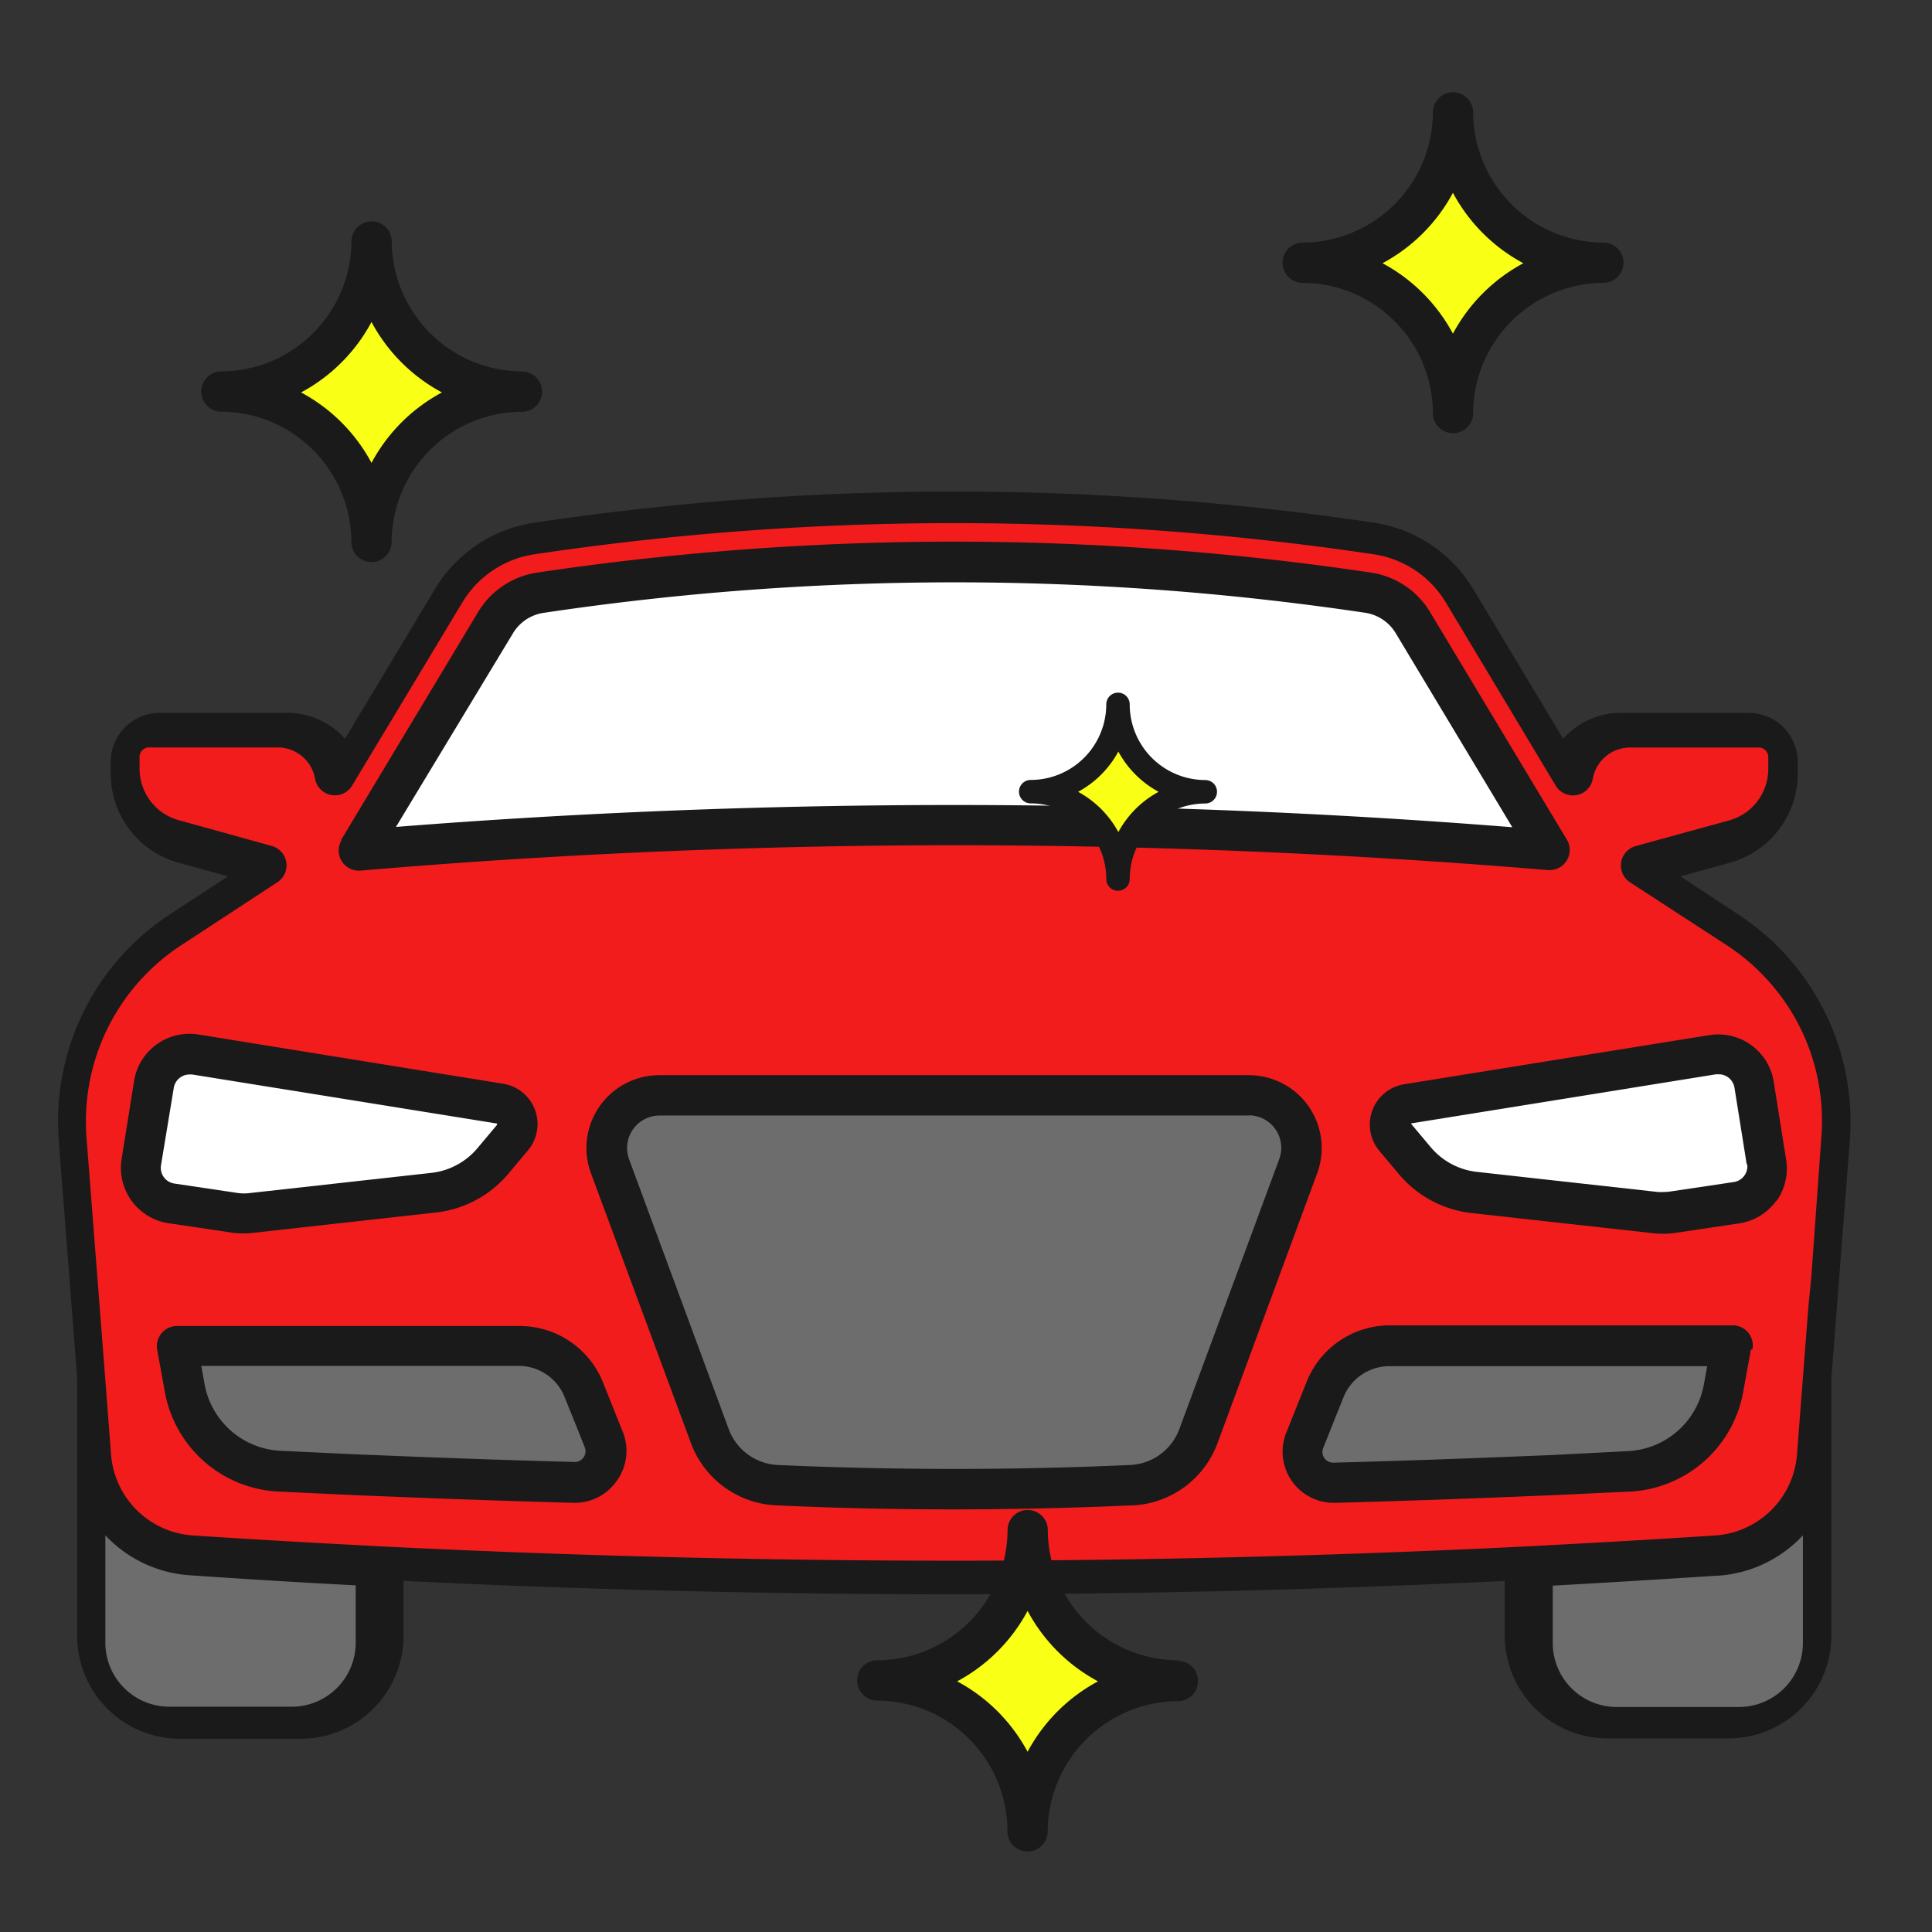 <svg id="Layer_8" data-name="Layer 8" xmlns="http://www.w3.org/2000/svg" viewBox="0 0 192 192"><rect x="0" y="0" width="192" height="192" fill="#333333" stroke="none"/><defs><style>.cls-1{fill:#1a1a1a;}.cls-2{fill:#f21c1c;}.cls-3{fill:#fff;}.cls-4{fill:#6d6d6d;}.cls-5{fill:#f9ff15;}</style></defs><title>complete car spa</title><path id="_Path_" data-name="&lt;Path&gt;" class="cls-1" d="M180.72,99.39a24.69,24.69,0,0,0-8-8.53L167,87.09l4.92-1.35a9.2,9.2,0,0,0,6.74-8.85V75.72a4.89,4.89,0,0,0-4.88-4.88H161.1a7.66,7.66,0,0,0-5.75,2.58l-8.94-14.87a13.9,13.9,0,0,0-9.91-6.61,282.56,282.56,0,0,0-83.37,0,13.9,13.9,0,0,0-9.91,6.61L34.28,73.42a7.66,7.66,0,0,0-5.75-2.58H15.9A4.89,4.89,0,0,0,11,75.72v1.17a9.2,9.2,0,0,0,6.74,8.85l4.92,1.35-5.77,3.77A24.59,24.59,0,0,0,5.84,113.34L7.67,137v25.58a10.23,10.23,0,0,0,10.22,10.22h12A10.23,10.23,0,0,0,40.1,162.54v-5.43c18.25.88,36.58,1.33,54.72,1.33s36.48-.45,54.72-1.33v5.43a10.23,10.23,0,0,0,10.22,10.22h12A10.23,10.23,0,0,0,182,162.54V137l1.83-23.62A24.51,24.51,0,0,0,180.72,99.39Z"/><path id="_Compound_Path_" data-name="&lt;Compound Path&gt;" class="cls-2" d="M178.41,101.2a21,21,0,0,0-6.8-7.26L162,87.69a2,2,0,0,1,.56-3.61l9.28-2.55a5.31,5.31,0,0,0,3.89-5.11V75.23a.94.94,0,0,0-.94-.94H162a3.76,3.76,0,0,0-3.71,3.1,2,2,0,0,1-3.69.68L143.69,59.88a10.1,10.1,0,0,0-7.2-4.8,282.48,282.48,0,0,0-83.35,0,10.1,10.1,0,0,0-7.2,4.8L35,78.06a2,2,0,0,1-3.69-.68,3.77,3.77,0,0,0-3.71-3.1H14.81a.94.94,0,0,0-.94.94v1.18a5.31,5.31,0,0,0,3.89,5.11L27,84.07a2,2,0,0,1,.56,3.61L18,93.94A20.92,20.92,0,0,0,8.6,113.07L9.68,127l.22,2.81.57,7.37.57,7.41a8.74,8.74,0,0,0,8.09,8q8.08.53,16.2.95l2,.11,2,.1c18.5.89,37.08,1.35,55.48,1.35s37-.46,55.48-1.35l2-.1,2-.11q8.12-.42,16.2-.95a8.74,8.74,0,0,0,8.09-8l.57-7.41.57-7.37L180,127,181,113.07A20.85,20.85,0,0,0,178.41,101.2ZM33.9,83.47,47.51,60.83a8.27,8.27,0,0,1,5.9-3.93,280.64,280.64,0,0,1,82.81,0,8.27,8.27,0,0,1,5.9,3.93l13.61,22.64a2,2,0,0,1-1.72,3h-.17C134.26,84.83,114.4,84,94.82,84s-39.45.85-59,2.52a2,2,0,0,1-1.89-3ZM13.09,119.35a5.55,5.55,0,0,1-1-4.19l1.23-7.71a5.57,5.57,0,0,1,5.52-4.71,5.64,5.64,0,0,1,.89.07L50,107.7a4.06,4.06,0,0,1,2.47,6.62l-1.93,2.3a11,11,0,0,1-7.22,3.88l-18,2a8.75,8.75,0,0,1-2.27,0l-6.32-.94A5.55,5.55,0,0,1,13.09,119.35Zm48.23,27.77a5.06,5.06,0,0,1-4.19,2.23H57c-5.88-.16-11.78-.36-17.65-.6l-2-.08-2-.08-7.66-.36a12.06,12.06,0,0,1-11.31-9.92l-.76-4.17a2,2,0,0,1,2-2.36h34a8.91,8.91,0,0,1,8.32,5.64l2,5A5.08,5.08,0,0,1,61.32,147.13Zm51.18,2.48c-5.87.26-11.82.4-17.68.4s-11.82-.13-17.68-.4a9.49,9.49,0,0,1-8.48-6.2L58.73,116.6a7.24,7.24,0,0,1,6.79-9.75h58.59a7.24,7.24,0,0,1,6.79,9.75L121,143.41A9.49,9.49,0,0,1,112.5,149.61ZM174,134.14l-.76,4.17A12.06,12.06,0,0,1,162,148.23l-7.66.36-2,.08-2,.08c-5.87.24-11.76.44-17.65.6h-.14a5.08,5.08,0,0,1-4.71-7l2-5a8.91,8.91,0,0,1,8.32-5.64h34a2,2,0,0,1,2,2.36Zm2.51-14.79a5.55,5.55,0,0,1-3.69,2.23l-6.31.94a8.8,8.8,0,0,1-1.28.09h0a8.75,8.75,0,0,1-1-.06l-18-2a11,11,0,0,1-7.22-3.88l-1.93-2.3a4.06,4.06,0,0,1,2.47-6.62l30.31-4.88a5.64,5.64,0,0,1,.89-.07,5.57,5.57,0,0,1,5.52,4.71l1.23,7.71A5.55,5.55,0,0,1,176.55,119.35Z"/><path id="_Compound_Path_2" data-name="&lt;Compound Path&gt;" class="cls-3" d="M138.69,62.9a4.28,4.28,0,0,0-3-2,276.65,276.65,0,0,0-81.64,0,4.28,4.28,0,0,0-3.05,2L39.35,82.18C57.78,80.72,76.42,80,94.82,80s37,.74,55.47,2.21ZM49.4,111.66l-30.31-4.88-.26,0a1.59,1.59,0,0,0-1.56,1.33L16,115.8a1.58,1.58,0,0,0,1.33,1.82l6.31.94a4.71,4.71,0,0,0,1.22,0l18-2a7,7,0,0,0,4.6-2.47l1.93-2.3s0,0,0-.05S49.42,111.66,49.4,111.66Zm124.2,4.14-1.23-7.71a1.59,1.59,0,0,0-1.56-1.33l-.26,0-30.31,4.88s0,0,0,0,0,0,0,.05l1.93,2.3a7,7,0,0,0,4.6,2.47l18,2a4.76,4.76,0,0,0,.53,0h0a4.73,4.73,0,0,0,.69-.05l6.31-.94a1.58,1.58,0,0,0,1.33-1.82Z"/><path id="_Compound_Path_3" data-name="&lt;Compound Path&gt;" class="cls-4" d="M124.12,110.86H65.52a3.23,3.23,0,0,0-3,4.35L72.41,142a5.48,5.48,0,0,0,4.9,3.59c5.81.26,11.7.39,17.5.39s11.7-.13,17.5-.39a5.48,5.48,0,0,0,4.9-3.59l9.92-26.81a3.23,3.23,0,0,0-3-4.35Zm-68,28a4.92,4.92,0,0,0-4.6-3.12H20l.33,1.81a8.07,8.07,0,0,0,7.57,6.63l7.46.35,2,.08,2,.08c5.9.24,11.84.44,17.75.6h0a1.07,1.07,0,0,0,1-1.47l-.83-2.08ZM10.47,152.58v10.68a6.36,6.36,0,0,0,6.35,6.35H29a6.36,6.36,0,0,0,6.35-6.35v-5.71q-8.25-.43-16.46-1A12.66,12.66,0,0,1,10.47,152.58Zm160.3,4q-8.21.54-16.46,1v5.71a6.36,6.36,0,0,0,6.35,6.35h12.16a6.36,6.36,0,0,0,6.35-6.35V152.58A12.66,12.66,0,0,1,170.77,156.59Zm-9-12.37a8.06,8.06,0,0,0,7.56-6.63l.33-1.81H138.1a4.92,4.92,0,0,0-4.6,3.12l-2,5a1.07,1.07,0,0,0,1,1.47h0c5.92-.16,11.85-.36,17.75-.6l2-.08,2-.08Z"/><path id="_Path_2" data-name="&lt;Path&gt;" class="cls-1" d="M109.94,87.36a1.16,1.16,0,0,0,2.33,0,7.52,7.52,0,0,1,7.51-7.51,1.16,1.16,0,0,0,0-2.33A7.52,7.52,0,0,1,112.27,70a1.16,1.16,0,1,0-2.33,0,7.52,7.52,0,0,1-7.51,7.51,1.16,1.16,0,0,0,0,2.33A7.52,7.52,0,0,1,109.94,87.36Z"/><path id="_Path_3" data-name="&lt;Path&gt;" class="cls-1" d="M51.87,36.91A13,13,0,0,1,38.93,24a2,2,0,1,0-4,0A13,13,0,0,1,22,36.91a2,2,0,0,0,0,4A13,13,0,0,1,34.92,53.86a2,2,0,0,0,4,0A13,13,0,0,1,51.87,40.92a2,2,0,0,0,0-4Z"/><path id="_Path_4" data-name="&lt;Path&gt;" class="cls-1" d="M159.34,24.11A13,13,0,0,1,146.4,11.17a2,2,0,0,0-4,0,13,13,0,0,1-12.94,12.94,2,2,0,1,0,0,4,13,13,0,0,1,12.94,12.94,2,2,0,1,0,4,0,13,13,0,0,1,12.94-12.94,2,2,0,0,0,0-4Z"/><path id="_Path_5" data-name="&lt;Path&gt;" class="cls-1" d="M117.07,165a13,13,0,0,1-12.94-12.94,2,2,0,1,0-4,0A13,13,0,0,1,87.18,165a2,2,0,0,0,0,4A13,13,0,0,1,100.12,182a2,2,0,0,0,4,0,13,13,0,0,1,12.94-12.94,2,2,0,1,0,0-4Z"/><path id="_Path_6" data-name="&lt;Path&gt;" class="cls-5" d="M115.14,78.69a9.91,9.91,0,0,1-4-4,9.91,9.91,0,0,1-4,4,9.91,9.91,0,0,1,4,4A9.91,9.91,0,0,1,115.14,78.69Z"/><path id="_Path_7" data-name="&lt;Path&gt;" class="cls-5" d="M36.92,32a17.07,17.07,0,0,1-7,7,17.07,17.07,0,0,1,7,7,17.07,17.07,0,0,1,7-7A17.07,17.07,0,0,1,36.92,32Z"/><path id="_Path_8" data-name="&lt;Path&gt;" class="cls-5" d="M144.39,19.16a17.07,17.07,0,0,1-7,7,17.07,17.07,0,0,1,7,7,17.07,17.07,0,0,1,7-7A17.07,17.07,0,0,1,144.39,19.16Z"/><path id="_Path_9" data-name="&lt;Path&gt;" class="cls-5" d="M102.12,160.09a17.07,17.07,0,0,1-7,7,17.06,17.06,0,0,1,7,7,17.07,17.07,0,0,1,7-7A17.07,17.07,0,0,1,102.12,160.09Z"/></svg>